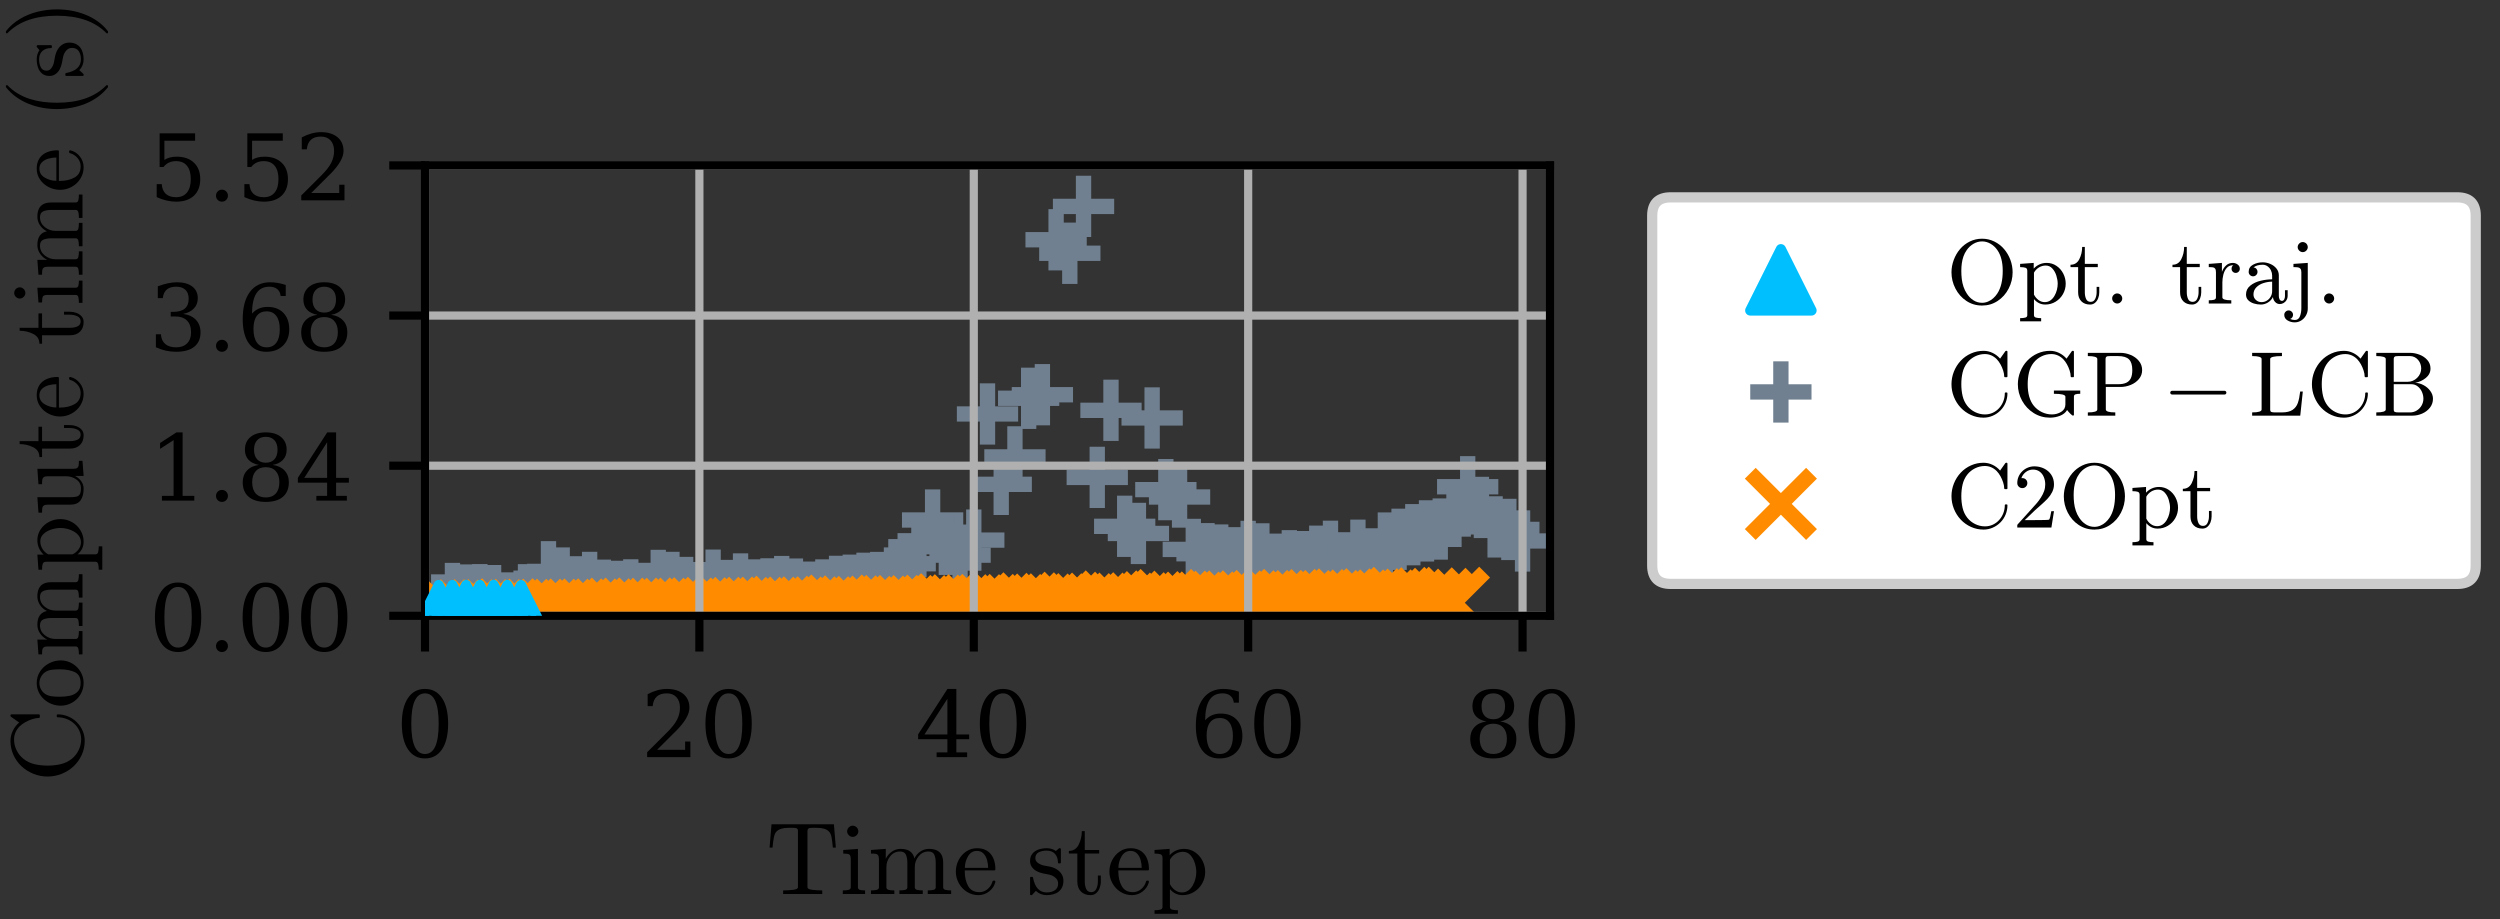 <?xml version="1.0" encoding="utf-8" standalone="no"?>
<!DOCTYPE svg PUBLIC "-//W3C//DTD SVG 1.1//EN"
  "http://www.w3.org/Graphics/SVG/1.1/DTD/svg11.dtd">
<!-- Created with matplotlib (https://matplotlib.org/) -->
<svg height="90pt" version="1.1" viewBox="0 0 244.8 90" width="244.8pt" xmlns="http://www.w3.org/2000/svg" xmlns:xlink="http://www.w3.org/1999/xlink">
 <rect x="0" y="0" width="244.8" height="90" fill="#333333" stroke="none"/>
 <defs>
  <style type="text/css">
*{stroke-linecap:butt;stroke-linejoin:round;}
  </style>
 </defs>
 <g id="figure_1">
  <g id="patch_1">
   <path d="M 0 90 
L 244.8 90 
L 244.8 0 
L 0 0 
z
" style="fill:none;"/>
  </g>
  <g id="axes_1">
   <g id="patch_2">
    <path d="M 41.616 60.3 
L 151.776 60.3 
L 151.776 16.2 
L 41.616 16.2 
z
" style="fill:none;"/>
   </g>
   <g id="PathCollection_1">
    <defs>
     <path d="M -3 0 
L 3 0 
M 0 3 
L 0 -3 
" id="m741001b885" style="stroke:#708090;stroke-width:1.5;"/>
    </defs>
    <g clip-path="url(#p66530d2752)">
     <use style="fill:#708090;stroke:#708090;stroke-width:1.5;" x="42.959" xlink:href="#m741001b885" y="59.24"/>
     <use style="fill:#708090;stroke:#708090;stroke-width:1.5;" x="44.303" xlink:href="#m741001b885" y="58.119"/>
     <use style="fill:#708090;stroke:#708090;stroke-width:1.5;" x="45.646" xlink:href="#m741001b885" y="58.267"/>
     <use style="fill:#708090;stroke:#708090;stroke-width:1.5;" x="46.99" xlink:href="#m741001b885" y="58.236"/>
     <use style="fill:#708090;stroke:#708090;stroke-width:1.5;" x="48.333" xlink:href="#m741001b885" y="58.322"/>
     <use style="fill:#708090;stroke:#708090;stroke-width:1.5;" x="49.676" xlink:href="#m741001b885" y="59.046"/>
     <use style="fill:#708090;stroke:#708090;stroke-width:1.5;" x="51.02" xlink:href="#m741001b885" y="58.868"/>
     <use style="fill:#708090;stroke:#708090;stroke-width:1.5;" x="52.363" xlink:href="#m741001b885" y="58.203"/>
     <use style="fill:#708090;stroke:#708090;stroke-width:1.5;" x="53.707" xlink:href="#m741001b885" y="55.987"/>
     <use style="fill:#708090;stroke:#708090;stroke-width:1.5;" x="55.05" xlink:href="#m741001b885" y="56.603"/>
     <use style="fill:#708090;stroke:#708090;stroke-width:1.5;" x="56.394" xlink:href="#m741001b885" y="57.464"/>
     <use style="fill:#708090;stroke:#708090;stroke-width:1.5;" x="57.737" xlink:href="#m741001b885" y="57.03"/>
     <use style="fill:#708090;stroke:#708090;stroke-width:1.5;" x="59.08" xlink:href="#m741001b885" y="57.794"/>
     <use style="fill:#708090;stroke:#708090;stroke-width:1.5;" x="60.424" xlink:href="#m741001b885" y="57.909"/>
     <use style="fill:#708090;stroke:#708090;stroke-width:1.5;" x="61.767" xlink:href="#m741001b885" y="57.764"/>
     <use style="fill:#708090;stroke:#708090;stroke-width:1.5;" x="63.111" xlink:href="#m741001b885" y="58.108"/>
     <use style="fill:#708090;stroke:#708090;stroke-width:1.5;" x="64.454" xlink:href="#m741001b885" y="56.837"/>
     <use style="fill:#708090;stroke:#708090;stroke-width:1.5;" x="65.797" xlink:href="#m741001b885" y="57.03"/>
     <use style="fill:#708090;stroke:#708090;stroke-width:1.5;" x="67.141" xlink:href="#m741001b885" y="57.529"/>
     <use style="fill:#708090;stroke:#708090;stroke-width:1.5;" x="68.484" xlink:href="#m741001b885" y="58.029"/>
     <use style="fill:#708090;stroke:#708090;stroke-width:1.5;" x="69.828" xlink:href="#m741001b885" y="56.81"/>
     <use style="fill:#708090;stroke:#708090;stroke-width:1.5;" x="71.171" xlink:href="#m741001b885" y="57.819"/>
     <use style="fill:#708090;stroke:#708090;stroke-width:1.5;" x="72.515" xlink:href="#m741001b885" y="57.183"/>
     <use style="fill:#708090;stroke:#708090;stroke-width:1.5;" x="73.858" xlink:href="#m741001b885" y="57.771"/>
     <use style="fill:#708090;stroke:#708090;stroke-width:1.5;" x="75.201" xlink:href="#m741001b885" y="57.664"/>
     <use style="fill:#708090;stroke:#708090;stroke-width:1.5;" x="76.545" xlink:href="#m741001b885" y="57.44"/>
     <use style="fill:#708090;stroke:#708090;stroke-width:1.5;" x="77.888" xlink:href="#m741001b885" y="57.683"/>
     <use style="fill:#708090;stroke:#708090;stroke-width:1.5;" x="79.232" xlink:href="#m741001b885" y="57.987"/>
     <use style="fill:#708090;stroke:#708090;stroke-width:1.5;" x="80.575" xlink:href="#m741001b885" y="57.773"/>
     <use style="fill:#708090;stroke:#708090;stroke-width:1.5;" x="81.918" xlink:href="#m741001b885" y="57.418"/>
     <use style="fill:#708090;stroke:#708090;stroke-width:1.5;" x="83.262" xlink:href="#m741001b885" y="57.305"/>
     <use style="fill:#708090;stroke:#708090;stroke-width:1.5;" x="84.605" xlink:href="#m741001b885" y="57.12"/>
     <use style="fill:#708090;stroke:#708090;stroke-width:1.5;" x="85.949" xlink:href="#m741001b885" y="57.042"/>
     <use style="fill:#708090;stroke:#708090;stroke-width:1.5;" x="87.292" xlink:href="#m741001b885" y="56.602"/>
     <use style="fill:#708090;stroke:#708090;stroke-width:1.5;" x="88.636" xlink:href="#m741001b885" y="55.202"/>
     <use style="fill:#708090;stroke:#708090;stroke-width:1.5;" x="89.979" xlink:href="#m741001b885" y="53.533"/>
     <use style="fill:#708090;stroke:#708090;stroke-width:1.5;" x="91.322" xlink:href="#m741001b885" y="50.92"/>
     <use style="fill:#708090;stroke:#708090;stroke-width:1.5;" x="92.666" xlink:href="#m741001b885" y="53.297"/>
     <use style="fill:#708090;stroke:#708090;stroke-width:1.5;" x="94.009" xlink:href="#m741001b885" y="54.359"/>
     <use style="fill:#708090;stroke:#708090;stroke-width:1.5;" x="95.353" xlink:href="#m741001b885" y="52.886"/>
     <use style="fill:#708090;stroke:#708090;stroke-width:1.5;" x="96.696" xlink:href="#m741001b885" y="40.536"/>
     <use style="fill:#708090;stroke:#708090;stroke-width:1.5;" x="98.039" xlink:href="#m741001b885" y="47.427"/>
     <use style="fill:#708090;stroke:#708090;stroke-width:1.5;" x="99.383" xlink:href="#m741001b885" y="44.743"/>
     <use style="fill:#708090;stroke:#708090;stroke-width:1.5;" x="100.726" xlink:href="#m741001b885" y="39"/>
     <use style="fill:#708090;stroke:#708090;stroke-width:1.5;" x="102.07" xlink:href="#m741001b885" y="38.651"/>
     <use style="fill:#708090;stroke:#708090;stroke-width:1.5;" x="103.413" xlink:href="#m741001b885" y="23.477"/>
     <use style="fill:#708090;stroke:#708090;stroke-width:1.5;" x="104.756" xlink:href="#m741001b885" y="24.8"/>
     <use style="fill:#708090;stroke:#708090;stroke-width:1.5;" x="106.1" xlink:href="#m741001b885" y="20.209"/>
     <use style="fill:#708090;stroke:#708090;stroke-width:1.5;" x="107.443" xlink:href="#m741001b885" y="46.745"/>
     <use style="fill:#708090;stroke:#708090;stroke-width:1.5;" x="108.787" xlink:href="#m741001b885" y="40.179"/>
     <use style="fill:#708090;stroke:#708090;stroke-width:1.5;" x="110.13" xlink:href="#m741001b885" y="51.536"/>
     <use style="fill:#708090;stroke:#708090;stroke-width:1.5;" x="111.474" xlink:href="#m741001b885" y="52.236"/>
     <use style="fill:#708090;stroke:#708090;stroke-width:1.5;" x="112.817" xlink:href="#m741001b885" y="40.927"/>
     <use style="fill:#708090;stroke:#708090;stroke-width:1.5;" x="114.16" xlink:href="#m741001b885" y="47.945"/>
     <use style="fill:#708090;stroke:#708090;stroke-width:1.5;" x="115.504" xlink:href="#m741001b885" y="48.667"/>
     <use style="fill:#708090;stroke:#708090;stroke-width:1.5;" x="116.847" xlink:href="#m741001b885" y="53.799"/>
     <use style="fill:#708090;stroke:#708090;stroke-width:1.5;" x="118.191" xlink:href="#m741001b885" y="54.221"/>
     <use style="fill:#708090;stroke:#708090;stroke-width:1.5;" x="119.534" xlink:href="#m741001b885" y="54.346"/>
     <use style="fill:#708090;stroke:#708090;stroke-width:1.5;" x="120.877" xlink:href="#m741001b885" y="54.619"/>
     <use style="fill:#708090;stroke:#708090;stroke-width:1.5;" x="122.221" xlink:href="#m741001b885" y="53.999"/>
     <use style="fill:#708090;stroke:#708090;stroke-width:1.5;" x="123.564" xlink:href="#m741001b885" y="54.24"/>
     <use style="fill:#708090;stroke:#708090;stroke-width:1.5;" x="124.908" xlink:href="#m741001b885" y="55.248"/>
     <use style="fill:#708090;stroke:#708090;stroke-width:1.5;" x="126.251" xlink:href="#m741001b885" y="54.913"/>
     <use style="fill:#708090;stroke:#708090;stroke-width:1.5;" x="127.595" xlink:href="#m741001b885" y="54.994"/>
     <use style="fill:#708090;stroke:#708090;stroke-width:1.5;" x="128.938" xlink:href="#m741001b885" y="54.468"/>
     <use style="fill:#708090;stroke:#708090;stroke-width:1.5;" x="130.281" xlink:href="#m741001b885" y="53.986"/>
     <use style="fill:#708090;stroke:#708090;stroke-width:1.5;" x="131.625" xlink:href="#m741001b885" y="55.115"/>
     <use style="fill:#708090;stroke:#708090;stroke-width:1.5;" x="132.968" xlink:href="#m741001b885" y="53.879"/>
     <use style="fill:#708090;stroke:#708090;stroke-width:1.5;" x="134.312" xlink:href="#m741001b885" y="54.728"/>
     <use style="fill:#708090;stroke:#708090;stroke-width:1.5;" x="135.655" xlink:href="#m741001b885" y="53.174"/>
     <use style="fill:#708090;stroke:#708090;stroke-width:1.5;" x="136.998" xlink:href="#m741001b885" y="52.81"/>
     <use style="fill:#708090;stroke:#708090;stroke-width:1.5;" x="138.342" xlink:href="#m741001b885" y="52.356"/>
     <use style="fill:#708090;stroke:#708090;stroke-width:1.5;" x="139.685" xlink:href="#m741001b885" y="51.987"/>
     <use style="fill:#708090;stroke:#708090;stroke-width:1.5;" x="141.029" xlink:href="#m741001b885" y="51.801"/>
     <use style="fill:#708090;stroke:#708090;stroke-width:1.5;" x="142.372" xlink:href="#m741001b885" y="50.565"/>
     <use style="fill:#708090;stroke:#708090;stroke-width:1.5;" x="143.716" xlink:href="#m741001b885" y="47.663"/>
     <use style="fill:#708090;stroke:#708090;stroke-width:1.5;" x="145.059" xlink:href="#m741001b885" y="49.686"/>
     <use style="fill:#708090;stroke:#708090;stroke-width:1.5;" x="146.402" xlink:href="#m741001b885" y="51.594"/>
     <use style="fill:#708090;stroke:#708090;stroke-width:1.5;" x="147.746" xlink:href="#m741001b885" y="51.841"/>
     <use style="fill:#708090;stroke:#708090;stroke-width:1.5;" x="149.089" xlink:href="#m741001b885" y="52.972"/>
    </g>
   </g>
   <g id="PathCollection_2">
    <defs>
     <path d="M -3 3 
L 3 -3 
M -3 -3 
L 3 3 
" id="m1beef07046" style="stroke:#ff8c00;stroke-width:1.5;"/>
    </defs>
    <g clip-path="url(#p66530d2752)">
     <use style="fill:#ff8c00;stroke:#ff8c00;stroke-width:1.5;" x="42.959" xlink:href="#m1beef07046" y="60.244"/>
     <use style="fill:#ff8c00;stroke:#ff8c00;stroke-width:1.5;" x="44.303" xlink:href="#m1beef07046" y="60.273"/>
     <use style="fill:#ff8c00;stroke:#ff8c00;stroke-width:1.5;" x="45.646" xlink:href="#m1beef07046" y="60.25"/>
     <use style="fill:#ff8c00;stroke:#ff8c00;stroke-width:1.5;" x="46.99" xlink:href="#m1beef07046" y="60.234"/>
     <use style="fill:#ff8c00;stroke:#ff8c00;stroke-width:1.5;" x="48.333" xlink:href="#m1beef07046" y="60.233"/>
     <use style="fill:#ff8c00;stroke:#ff8c00;stroke-width:1.5;" x="49.676" xlink:href="#m1beef07046" y="60.15"/>
     <use style="fill:#ff8c00;stroke:#ff8c00;stroke-width:1.5;" x="51.02" xlink:href="#m1beef07046" y="60.207"/>
     <use style="fill:#ff8c00;stroke:#ff8c00;stroke-width:1.5;" x="52.363" xlink:href="#m1beef07046" y="60.19"/>
     <use style="fill:#ff8c00;stroke:#ff8c00;stroke-width:1.5;" x="53.707" xlink:href="#m1beef07046" y="60.194"/>
     <use style="fill:#ff8c00;stroke:#ff8c00;stroke-width:1.5;" x="55.05" xlink:href="#m1beef07046" y="60.191"/>
     <use style="fill:#ff8c00;stroke:#ff8c00;stroke-width:1.5;" x="56.394" xlink:href="#m1beef07046" y="60.168"/>
     <use style="fill:#ff8c00;stroke:#ff8c00;stroke-width:1.5;" x="57.737" xlink:href="#m1beef07046" y="60.168"/>
     <use style="fill:#ff8c00;stroke:#ff8c00;stroke-width:1.5;" x="59.08" xlink:href="#m1beef07046" y="60.154"/>
     <use style="fill:#ff8c00;stroke:#ff8c00;stroke-width:1.5;" x="60.424" xlink:href="#m1beef07046" y="60.092"/>
     <use style="fill:#ff8c00;stroke:#ff8c00;stroke-width:1.5;" x="61.767" xlink:href="#m1beef07046" y="60.085"/>
     <use style="fill:#ff8c00;stroke:#ff8c00;stroke-width:1.5;" x="63.111" xlink:href="#m1beef07046" y="60.067"/>
     <use style="fill:#ff8c00;stroke:#ff8c00;stroke-width:1.5;" x="64.454" xlink:href="#m1beef07046" y="60.098"/>
     <use style="fill:#ff8c00;stroke:#ff8c00;stroke-width:1.5;" x="65.797" xlink:href="#m1beef07046" y="60.104"/>
     <use style="fill:#ff8c00;stroke:#ff8c00;stroke-width:1.5;" x="67.141" xlink:href="#m1beef07046" y="60.086"/>
     <use style="fill:#ff8c00;stroke:#ff8c00;stroke-width:1.5;" x="68.484" xlink:href="#m1beef07046" y="60.049"/>
     <use style="fill:#ff8c00;stroke:#ff8c00;stroke-width:1.5;" x="69.828" xlink:href="#m1beef07046" y="60.009"/>
     <use style="fill:#ff8c00;stroke:#ff8c00;stroke-width:1.5;" x="71.171" xlink:href="#m1beef07046" y="59.984"/>
     <use style="fill:#ff8c00;stroke:#ff8c00;stroke-width:1.5;" x="72.515" xlink:href="#m1beef07046" y="60.018"/>
     <use style="fill:#ff8c00;stroke:#ff8c00;stroke-width:1.5;" x="73.858" xlink:href="#m1beef07046" y="60.007"/>
     <use style="fill:#ff8c00;stroke:#ff8c00;stroke-width:1.5;" x="75.201" xlink:href="#m1beef07046" y="59.999"/>
     <use style="fill:#ff8c00;stroke:#ff8c00;stroke-width:1.5;" x="76.545" xlink:href="#m1beef07046" y="59.902"/>
     <use style="fill:#ff8c00;stroke:#ff8c00;stroke-width:1.5;" x="77.888" xlink:href="#m1beef07046" y="59.981"/>
     <use style="fill:#ff8c00;stroke:#ff8c00;stroke-width:1.5;" x="79.232" xlink:href="#m1beef07046" y="59.962"/>
     <use style="fill:#ff8c00;stroke:#ff8c00;stroke-width:1.5;" x="80.575" xlink:href="#m1beef07046" y="59.957"/>
     <use style="fill:#ff8c00;stroke:#ff8c00;stroke-width:1.5;" x="81.918" xlink:href="#m1beef07046" y="59.783"/>
     <use style="fill:#ff8c00;stroke:#ff8c00;stroke-width:1.5;" x="83.262" xlink:href="#m1beef07046" y="59.867"/>
     <use style="fill:#ff8c00;stroke:#ff8c00;stroke-width:1.5;" x="84.605" xlink:href="#m1beef07046" y="59.917"/>
     <use style="fill:#ff8c00;stroke:#ff8c00;stroke-width:1.5;" x="85.949" xlink:href="#m1beef07046" y="59.886"/>
     <use style="fill:#ff8c00;stroke:#ff8c00;stroke-width:1.5;" x="87.292" xlink:href="#m1beef07046" y="59.825"/>
     <use style="fill:#ff8c00;stroke:#ff8c00;stroke-width:1.5;" x="88.636" xlink:href="#m1beef07046" y="59.825"/>
     <use style="fill:#ff8c00;stroke:#ff8c00;stroke-width:1.5;" x="89.979" xlink:href="#m1beef07046" y="59.841"/>
     <use style="fill:#ff8c00;stroke:#ff8c00;stroke-width:1.5;" x="91.322" xlink:href="#m1beef07046" y="59.796"/>
     <use style="fill:#ff8c00;stroke:#ff8c00;stroke-width:1.5;" x="92.666" xlink:href="#m1beef07046" y="59.655"/>
     <use style="fill:#ff8c00;stroke:#ff8c00;stroke-width:1.5;" x="94.009" xlink:href="#m1beef07046" y="59.754"/>
     <use style="fill:#ff8c00;stroke:#ff8c00;stroke-width:1.5;" x="95.353" xlink:href="#m1beef07046" y="59.753"/>
     <use style="fill:#ff8c00;stroke:#ff8c00;stroke-width:1.5;" x="96.696" xlink:href="#m1beef07046" y="59.725"/>
     <use style="fill:#ff8c00;stroke:#ff8c00;stroke-width:1.5;" x="98.039" xlink:href="#m1beef07046" y="59.617"/>
     <use style="fill:#ff8c00;stroke:#ff8c00;stroke-width:1.5;" x="99.383" xlink:href="#m1beef07046" y="59.728"/>
     <use style="fill:#ff8c00;stroke:#ff8c00;stroke-width:1.5;" x="100.726" xlink:href="#m1beef07046" y="59.565"/>
     <use style="fill:#ff8c00;stroke:#ff8c00;stroke-width:1.5;" x="102.07" xlink:href="#m1beef07046" y="59.683"/>
     <use style="fill:#ff8c00;stroke:#ff8c00;stroke-width:1.5;" x="103.413" xlink:href="#m1beef07046" y="59.661"/>
     <use style="fill:#ff8c00;stroke:#ff8c00;stroke-width:1.5;" x="104.756" xlink:href="#m1beef07046" y="59.508"/>
     <use style="fill:#ff8c00;stroke:#ff8c00;stroke-width:1.5;" x="106.1" xlink:href="#m1beef07046" y="59.646"/>
     <use style="fill:#ff8c00;stroke:#ff8c00;stroke-width:1.5;" x="107.443" xlink:href="#m1beef07046" y="59.593"/>
     <use style="fill:#ff8c00;stroke:#ff8c00;stroke-width:1.5;" x="108.787" xlink:href="#m1beef07046" y="59.376"/>
     <use style="fill:#ff8c00;stroke:#ff8c00;stroke-width:1.5;" x="110.13" xlink:href="#m1beef07046" y="59.594"/>
     <use style="fill:#ff8c00;stroke:#ff8c00;stroke-width:1.5;" x="111.474" xlink:href="#m1beef07046" y="59.558"/>
     <use style="fill:#ff8c00;stroke:#ff8c00;stroke-width:1.5;" x="112.817" xlink:href="#m1beef07046" y="59.448"/>
     <use style="fill:#ff8c00;stroke:#ff8c00;stroke-width:1.5;" x="114.16" xlink:href="#m1beef07046" y="59.242"/>
     <use style="fill:#ff8c00;stroke:#ff8c00;stroke-width:1.5;" x="115.504" xlink:href="#m1beef07046" y="59.403"/>
     <use style="fill:#ff8c00;stroke:#ff8c00;stroke-width:1.5;" x="116.847" xlink:href="#m1beef07046" y="59.498"/>
     <use style="fill:#ff8c00;stroke:#ff8c00;stroke-width:1.5;" x="118.191" xlink:href="#m1beef07046" y="59.479"/>
     <use style="fill:#ff8c00;stroke:#ff8c00;stroke-width:1.5;" x="119.534" xlink:href="#m1beef07046" y="59.409"/>
     <use style="fill:#ff8c00;stroke:#ff8c00;stroke-width:1.5;" x="120.877" xlink:href="#m1beef07046" y="59.382"/>
     <use style="fill:#ff8c00;stroke:#ff8c00;stroke-width:1.5;" x="122.221" xlink:href="#m1beef07046" y="59.369"/>
     <use style="fill:#ff8c00;stroke:#ff8c00;stroke-width:1.5;" x="123.564" xlink:href="#m1beef07046" y="59.338"/>
     <use style="fill:#ff8c00;stroke:#ff8c00;stroke-width:1.5;" x="124.908" xlink:href="#m1beef07046" y="59.332"/>
     <use style="fill:#ff8c00;stroke:#ff8c00;stroke-width:1.5;" x="126.251" xlink:href="#m1beef07046" y="59.233"/>
     <use style="fill:#ff8c00;stroke:#ff8c00;stroke-width:1.5;" x="127.595" xlink:href="#m1beef07046" y="59.349"/>
     <use style="fill:#ff8c00;stroke:#ff8c00;stroke-width:1.5;" x="128.938" xlink:href="#m1beef07046" y="59.249"/>
     <use style="fill:#ff8c00;stroke:#ff8c00;stroke-width:1.5;" x="130.281" xlink:href="#m1beef07046" y="59.34"/>
     <use style="fill:#ff8c00;stroke:#ff8c00;stroke-width:1.5;" x="131.625" xlink:href="#m1beef07046" y="59.183"/>
     <use style="fill:#ff8c00;stroke:#ff8c00;stroke-width:1.5;" x="132.968" xlink:href="#m1beef07046" y="59.289"/>
     <use style="fill:#ff8c00;stroke:#ff8c00;stroke-width:1.5;" x="134.312" xlink:href="#m1beef07046" y="59.165"/>
     <use style="fill:#ff8c00;stroke:#ff8c00;stroke-width:1.5;" x="135.655" xlink:href="#m1beef07046" y="59.28"/>
     <use style="fill:#ff8c00;stroke:#ff8c00;stroke-width:1.5;" x="136.998" xlink:href="#m1beef07046" y="59.032"/>
     <use style="fill:#ff8c00;stroke:#ff8c00;stroke-width:1.5;" x="138.342" xlink:href="#m1beef07046" y="59.202"/>
     <use style="fill:#ff8c00;stroke:#ff8c00;stroke-width:1.5;" x="139.685" xlink:href="#m1beef07046" y="59.077"/>
     <use style="fill:#ff8c00;stroke:#ff8c00;stroke-width:1.5;" x="141.029" xlink:href="#m1beef07046" y="59.125"/>
     <use style="fill:#ff8c00;stroke:#ff8c00;stroke-width:1.5;" x="142.372" xlink:href="#m1beef07046" y="59.023"/>
    </g>
   </g>
   <g id="matplotlib.axis_1">
    <g id="xtick_1">
     <g id="line2d_1">
      <path clip-path="url(#p66530d2752)" d="M 41.616 60.3 
L 41.616 16.2 
" style="fill:none;stroke:#b0b0b0;stroke-linecap:square;stroke-width:0.8;"/>
     </g>
     <g id="line2d_2">
      <defs>
       <path d="M 0 0 
L 0 3.5 
" id="me272030e4b" style="stroke:#000000;stroke-width:0.8;"/>
      </defs>
      <g>
       <use style="stroke:#000000;stroke-width:0.8;" x="41.616" xlink:href="#me272030e4b" y="60.3"/>
      </g>
     </g>
     <g id="text_1">
      <!-- 0 -->
      <defs>
       <path d="M 31.781 3.422 
Q 39.266 3.422 42.969 11.625 
Q 46.688 19.828 46.688 36.375 
Q 46.688 52.984 42.969 61.188 
Q 39.266 69.391 31.781 69.391 
Q 24.312 69.391 20.594 61.188 
Q 16.891 52.984 16.891 36.375 
Q 16.891 19.828 20.594 11.625 
Q 24.312 3.422 31.781 3.422 
z
M 31.781 -1.422 
Q 19.922 -1.422 13.25 8.531 
Q 6.594 18.5 6.594 36.375 
Q 6.594 54.297 13.25 64.25 
Q 19.922 74.219 31.781 74.219 
Q 43.703 74.219 50.344 64.25 
Q 56.984 54.297 56.984 36.375 
Q 56.984 18.5 50.344 8.531 
Q 43.703 -1.422 31.781 -1.422 
z
" id="DejaVuSerif-48"/>
      </defs>
      <g transform="translate(38.753 74.139)scale(0.09 -0.09)">
       <use xlink:href="#DejaVuSerif-48"/>
      </g>
     </g>
    </g>
    <g id="xtick_2">
     <g id="line2d_3">
      <path clip-path="url(#p66530d2752)" d="M 68.484 60.3 
L 68.484 16.2 
" style="fill:none;stroke:#b0b0b0;stroke-linecap:square;stroke-width:0.8;"/>
     </g>
     <g id="line2d_4">
      <g>
       <use style="stroke:#000000;stroke-width:0.8;" x="68.484" xlink:href="#me272030e4b" y="60.3"/>
      </g>
     </g>
     <g id="text_2">
      <!-- 20 -->
      <defs>
       <path d="M 12.797 55.516 
L 7.328 55.516 
L 7.328 68.5 
Q 12.547 71.297 17.844 72.75 
Q 23.141 74.219 28.219 74.219 
Q 39.594 74.219 46.188 68.703 
Q 52.781 63.188 52.781 53.719 
Q 52.781 43.016 37.844 28.125 
Q 36.672 27 36.078 26.422 
L 17.672 8.016 
L 48.094 8.016 
L 48.094 17 
L 53.812 17 
L 53.812 0 
L 6.781 0 
L 6.781 5.328 
L 28.906 27.391 
Q 36.234 34.719 39.359 40.844 
Q 42.484 46.969 42.484 53.719 
Q 42.484 61.078 38.641 65.234 
Q 34.812 69.391 28.078 69.391 
Q 21.094 69.391 17.281 65.922 
Q 13.484 62.453 12.797 55.516 
z
" id="DejaVuSerif-50"/>
      </defs>
      <g transform="translate(62.758 74.139)scale(0.09 -0.09)">
       <use xlink:href="#DejaVuSerif-50"/>
       <use x="63.623" xlink:href="#DejaVuSerif-48"/>
      </g>
     </g>
    </g>
    <g id="xtick_3">
     <g id="line2d_5">
      <path clip-path="url(#p66530d2752)" d="M 95.353 60.3 
L 95.353 16.2 
" style="fill:none;stroke:#b0b0b0;stroke-linecap:square;stroke-width:0.8;"/>
     </g>
     <g id="line2d_6">
      <g>
       <use style="stroke:#000000;stroke-width:0.8;" x="95.353" xlink:href="#me272030e4b" y="60.3"/>
      </g>
     </g>
     <g id="text_3">
      <!-- 40 -->
      <defs>
       <path d="M 34.906 24.703 
L 34.906 63.484 
L 10.016 24.703 
z
M 56.391 0 
L 23.188 0 
L 23.188 5.172 
L 34.906 5.172 
L 34.906 19.484 
L 3.078 19.484 
L 3.078 24.812 
L 35.016 74.219 
L 44.672 74.219 
L 44.672 24.703 
L 58.594 24.703 
L 58.594 19.484 
L 44.672 19.484 
L 44.672 5.172 
L 56.391 5.172 
z
" id="DejaVuSerif-52"/>
      </defs>
      <g transform="translate(89.626 74.139)scale(0.09 -0.09)">
       <use xlink:href="#DejaVuSerif-52"/>
       <use x="63.623" xlink:href="#DejaVuSerif-48"/>
      </g>
     </g>
    </g>
    <g id="xtick_4">
     <g id="line2d_7">
      <path clip-path="url(#p66530d2752)" d="M 122.221 60.3 
L 122.221 16.2 
" style="fill:none;stroke:#b0b0b0;stroke-linecap:square;stroke-width:0.8;"/>
     </g>
     <g id="line2d_8">
      <g>
       <use style="stroke:#000000;stroke-width:0.8;" x="122.221" xlink:href="#me272030e4b" y="60.3"/>
      </g>
     </g>
     <g id="text_4">
      <!-- 60 -->
      <defs>
       <path d="M 32.719 3.422 
Q 39.594 3.422 43.297 8.469 
Q 47.016 13.531 47.016 23 
Q 47.016 32.469 43.297 37.516 
Q 39.594 42.578 32.719 42.578 
Q 25.734 42.578 22.062 37.688 
Q 18.406 32.812 18.406 23.578 
Q 18.406 13.875 22.109 8.641 
Q 25.828 3.422 32.719 3.422 
z
M 16.797 40.141 
Q 20.125 43.797 24.312 45.594 
Q 28.516 47.406 33.797 47.406 
Q 44.672 47.406 51 40.859 
Q 57.328 34.328 57.328 23 
Q 57.328 11.922 50.516 5.25 
Q 43.703 -1.422 32.328 -1.422 
Q 19.969 -1.422 13.328 7.781 
Q 6.688 17 6.688 34.078 
Q 6.688 53.219 14.547 63.719 
Q 22.406 74.219 36.719 74.219 
Q 40.578 74.219 44.828 73.484 
Q 49.078 72.75 53.516 71.297 
L 53.516 59.281 
L 48 59.281 
Q 47.406 64.203 44.234 66.797 
Q 41.062 69.391 35.688 69.391 
Q 26.219 69.391 21.578 62.203 
Q 16.938 55.031 16.797 40.141 
z
" id="DejaVuSerif-54"/>
      </defs>
      <g transform="translate(116.495 74.139)scale(0.09 -0.09)">
       <use xlink:href="#DejaVuSerif-54"/>
       <use x="63.623" xlink:href="#DejaVuSerif-48"/>
      </g>
     </g>
    </g>
    <g id="xtick_5">
     <g id="line2d_9">
      <path clip-path="url(#p66530d2752)" d="M 149.089 60.3 
L 149.089 16.2 
" style="fill:none;stroke:#b0b0b0;stroke-linecap:square;stroke-width:0.8;"/>
     </g>
     <g id="line2d_10">
      <g>
       <use style="stroke:#000000;stroke-width:0.8;" x="149.089" xlink:href="#me272030e4b" y="60.3"/>
      </g>
     </g>
     <g id="text_5">
      <!-- 80 -->
      <defs>
       <path d="M 46.578 19.922 
Q 46.578 27.734 42.688 32.047 
Q 38.812 36.375 31.781 36.375 
Q 24.75 36.375 20.875 32.047 
Q 17 27.734 17 19.922 
Q 17 12.062 20.875 7.734 
Q 24.75 3.422 31.781 3.422 
Q 38.812 3.422 42.688 7.734 
Q 46.578 12.062 46.578 19.922 
z
M 44.578 55.328 
Q 44.578 61.969 41.203 65.672 
Q 37.844 69.391 31.781 69.391 
Q 25.781 69.391 22.391 65.672 
Q 19 61.969 19 55.328 
Q 19 48.641 22.391 44.922 
Q 25.781 41.219 31.781 41.219 
Q 37.844 41.219 41.203 44.922 
Q 44.578 48.641 44.578 55.328 
z
M 39.312 38.812 
Q 47.609 37.703 52.25 32.688 
Q 56.891 27.688 56.891 19.922 
Q 56.891 9.672 50.391 4.125 
Q 43.891 -1.422 31.781 -1.422 
Q 19.734 -1.422 13.203 4.125 
Q 6.688 9.672 6.688 19.922 
Q 6.688 27.688 11.328 32.688 
Q 15.969 37.703 24.312 38.812 
Q 16.938 40.141 13 44.406 
Q 9.078 48.688 9.078 55.328 
Q 9.078 64.109 15.125 69.156 
Q 21.188 74.219 31.781 74.219 
Q 42.391 74.219 48.438 69.156 
Q 54.5 64.109 54.5 55.328 
Q 54.5 48.688 50.562 44.406 
Q 46.625 40.141 39.312 38.812 
z
" id="DejaVuSerif-56"/>
      </defs>
      <g transform="translate(143.363 74.139)scale(0.09 -0.09)">
       <use xlink:href="#DejaVuSerif-56"/>
       <use x="63.623" xlink:href="#DejaVuSerif-48"/>
      </g>
     </g>
    </g>
    <g id="text_6">
     <!-- $\mathrm{Time\ step} $ -->
     <defs>
      <path d="M 16.891 0 
L 16.891 3.516 
Q 21.922 3.516 26.656 4.078 
Q 31.391 4.641 31.391 6.688 
L 31.391 61.625 
Q 31.391 63.766 30.188 64.281 
Q 29 64.797 26.312 64.797 
L 22.125 64.797 
Q 13.875 64.797 10.406 61.188 
Q 8.594 59.375 7.812 55.391 
Q 7.031 51.422 6.5 45.406 
L 3.609 45.406 
L 5.516 68.312 
L 66.609 68.312 
L 68.5 45.406 
L 65.578 45.406 
Q 64.984 51.859 64.281 55.641 
Q 63.578 59.422 61.719 61.188 
Q 58.203 64.797 50 64.797 
L 45.797 64.797 
Q 44 64.797 43 64.641 
Q 42 64.5 41.359 63.797 
Q 40.719 63.094 40.719 61.625 
L 40.719 6.688 
Q 40.719 4.641 45.453 4.078 
Q 50.203 3.516 55.172 3.516 
L 55.172 0 
z
" id="Cmr10-84"/>
      <path d="M 3.078 0 
L 3.078 3.516 
Q 6.5 3.516 8.688 4.047 
Q 10.891 4.594 10.891 6.688 
L 10.891 33.984 
Q 10.891 37.844 9.391 38.719 
Q 7.906 39.594 3.516 39.594 
L 3.516 43.109 
L 17.922 44.188 
L 17.922 6.688 
Q 17.922 4.594 19.828 4.047 
Q 21.734 3.516 24.906 3.516 
L 24.906 0 
z
M 7.328 61.375 
Q 7.328 63.578 8.984 65.234 
Q 10.641 66.891 12.797 66.891 
Q 14.203 66.891 15.516 66.156 
Q 16.844 65.438 17.578 64.109 
Q 18.312 62.797 18.312 61.375 
Q 18.312 59.234 16.641 57.562 
Q 14.984 55.906 12.797 55.906 
Q 10.641 55.906 8.984 57.562 
Q 7.328 59.234 7.328 61.375 
z
" id="Cmr10-105"/>
      <path d="M 2.984 0 
L 2.984 3.516 
Q 6.391 3.516 8.594 4.047 
Q 10.797 4.594 10.797 6.688 
L 10.797 33.984 
Q 10.797 36.672 9.984 37.859 
Q 9.188 39.062 7.672 39.328 
Q 6.156 39.594 2.984 39.594 
L 2.984 43.109 
L 17.484 44.188 
L 17.484 34.422 
Q 19.484 38.719 23.406 41.453 
Q 27.344 44.188 31.984 44.188 
Q 43.5 44.188 45.516 34.812 
Q 47.516 39.016 51.359 41.594 
Q 55.219 44.188 59.812 44.188 
Q 64.359 44.188 67.453 42.719 
Q 70.562 41.266 72.125 38.25 
Q 73.688 35.25 73.688 30.719 
L 73.688 6.688 
Q 73.688 4.594 75.906 4.047 
Q 78.125 3.516 81.5 3.516 
L 81.5 0 
L 58.594 0 
L 58.594 3.516 
Q 62.016 3.516 64.203 4.047 
Q 66.406 4.594 66.406 6.688 
L 66.406 30.422 
Q 66.406 35.453 64.984 38.531 
Q 63.578 41.609 59.188 41.609 
Q 53.422 41.609 49.656 36.969 
Q 45.906 32.328 45.906 26.422 
L 45.906 6.688 
Q 45.906 4.594 48.094 4.047 
Q 50.297 3.516 53.719 3.516 
L 53.719 0 
L 30.812 0 
L 30.812 3.516 
Q 34.234 3.516 36.422 4.047 
Q 38.625 4.594 38.625 6.688 
L 38.625 30.422 
Q 38.625 35.297 37.203 38.453 
Q 35.797 41.609 31.391 41.609 
Q 25.594 41.609 21.844 36.969 
Q 18.109 32.328 18.109 26.422 
L 18.109 6.688 
Q 18.109 4.594 20.312 4.047 
Q 22.516 3.516 25.875 3.516 
L 25.875 0 
z
" id="Cmr10-109"/>
      <path d="M 24.906 -1.125 
Q 18.797 -1.125 13.688 2.078 
Q 8.594 5.281 5.688 10.625 
Q 2.781 15.969 2.781 21.922 
Q 2.781 27.781 5.438 33.047 
Q 8.109 38.328 12.859 41.578 
Q 17.625 44.828 23.484 44.828 
Q 28.078 44.828 31.469 43.281 
Q 34.859 41.75 37.062 39.016 
Q 39.266 36.281 40.375 32.562 
Q 41.5 28.859 41.5 24.422 
Q 41.5 23.094 40.484 23.094 
L 11.531 23.094 
L 11.531 22.016 
Q 11.531 13.719 14.875 7.766 
Q 18.219 1.812 25.781 1.812 
Q 28.859 1.812 31.469 3.172 
Q 34.078 4.547 36 6.984 
Q 37.938 9.422 38.625 12.203 
Q 38.719 12.547 38.984 12.812 
Q 39.266 13.094 39.594 13.094 
L 40.484 13.094 
Q 41.5 13.094 41.5 11.812 
Q 40.094 6.156 35.406 2.516 
Q 30.719 -1.125 24.906 -1.125 
z
M 11.625 25.594 
L 34.422 25.594 
Q 34.422 29.344 33.375 33.203 
Q 32.328 37.062 29.875 39.625 
Q 27.438 42.188 23.484 42.188 
Q 17.828 42.188 14.719 36.891 
Q 11.625 31.594 11.625 25.594 
z
" id="Cmr10-101"/>
      <path d="M 3.328 -0.297 
L 3.328 16.016 
Q 3.328 16.797 4.203 16.797 
L 5.422 16.797 
Q 6 16.797 6.203 16.016 
Q 8.984 1.516 19.672 1.516 
Q 24.422 1.516 27.609 3.656 
Q 30.812 5.812 30.812 10.297 
Q 30.812 13.531 28.312 15.797 
Q 25.828 18.062 22.406 18.891 
L 15.719 20.219 
Q 12.359 20.953 9.594 22.453 
Q 6.844 23.969 5.078 26.484 
Q 3.328 29 3.328 32.328 
Q 3.328 36.719 5.641 39.516 
Q 7.953 42.328 11.656 43.578 
Q 15.375 44.828 19.672 44.828 
Q 24.812 44.828 28.609 42.094 
L 31.5 44.578 
Q 31.5 44.828 31.984 44.828 
L 32.719 44.828 
Q 33.016 44.828 33.25 44.547 
Q 33.5 44.281 33.5 44 
L 33.5 30.906 
Q 33.5 29.984 32.719 29.984 
L 31.5 29.984 
Q 30.609 29.984 30.609 30.906 
Q 30.609 36.141 27.703 39.312 
Q 24.812 42.484 19.578 42.484 
Q 15.094 42.484 11.797 40.812 
Q 8.5 39.156 8.5 35.109 
Q 8.5 32.328 10.859 30.547 
Q 13.234 28.766 16.406 27.984 
L 23.188 26.703 
Q 26.609 25.922 29.562 24.062 
Q 32.516 22.219 34.25 19.375 
Q 35.984 16.547 35.984 12.984 
Q 35.984 9.375 34.734 6.703 
Q 33.5 4.047 31.266 2.281 
Q 29.047 0.531 26.016 -0.297 
Q 23 -1.125 19.672 -1.125 
Q 13.422 -1.125 8.984 3.078 
L 5.328 -0.875 
Q 5.328 -1.125 4.781 -1.125 
L 4.203 -1.125 
Q 3.328 -1.125 3.328 -0.297 
z
" id="Cmr10-115"/>
      <path d="M 10.203 12.016 
L 10.203 39.594 
L 1.906 39.594 
L 1.906 42.188 
Q 8.453 42.188 11.516 48.281 
Q 14.594 54.391 14.594 61.531 
L 17.484 61.531 
L 17.484 43.109 
L 31.594 43.109 
L 31.594 39.594 
L 17.484 39.594 
L 17.484 12.203 
Q 17.484 8.062 18.875 4.938 
Q 20.266 1.812 23.875 1.812 
Q 27.297 1.812 28.812 5.109 
Q 30.328 8.406 30.328 12.203 
L 30.328 18.109 
L 33.203 18.109 
L 33.203 12.016 
Q 33.203 8.891 32.047 5.828 
Q 30.906 2.781 28.656 0.828 
Q 26.422 -1.125 23.188 -1.125 
Q 17.188 -1.125 13.688 2.469 
Q 10.203 6.062 10.203 12.016 
z
" id="Cmr10-116"/>
      <path d="M 2.594 -19.391 
L 2.594 -15.922 
Q 6 -15.922 8.203 -15.328 
Q 10.406 -14.75 10.406 -12.703 
L 10.406 35.5 
Q 10.406 38.234 8.453 38.906 
Q 6.5 39.594 2.594 39.594 
L 2.594 43.109 
L 17.391 44.188 
L 17.391 37.984 
Q 20.125 41.016 23.75 42.594 
Q 27.391 44.188 31.5 44.188 
Q 37.406 44.188 42.141 40.984 
Q 46.875 37.797 49.531 32.594 
Q 52.203 27.391 52.203 21.578 
Q 52.203 15.531 49.25 10.297 
Q 46.297 5.078 41.188 1.969 
Q 36.078 -1.125 29.984 -1.125 
Q 22.703 -1.125 17.672 4.781 
L 17.672 -12.703 
Q 17.672 -14.75 19.891 -15.328 
Q 22.125 -15.922 25.484 -15.922 
L 25.484 -19.391 
z
M 17.672 9.719 
Q 19.438 6.156 22.562 3.828 
Q 25.688 1.516 29.391 1.516 
Q 32.859 1.516 35.516 3.359 
Q 38.188 5.219 39.984 8.344 
Q 41.797 11.469 42.641 14.906 
Q 43.5 18.359 43.5 21.578 
Q 43.5 25.594 42.062 30.25 
Q 40.625 34.906 37.672 38.109 
Q 34.719 41.312 30.516 41.312 
Q 26.469 41.312 23.062 39.234 
Q 19.672 37.156 17.672 33.594 
z
" id="Cmr10-112"/>
     </defs>
     <g transform="translate(74.996 87.609)scale(0.1 -0.1)">
      <use transform="translate(0 0.688)" xlink:href="#Cmr10-84"/>
      <use transform="translate(72.217 0.688)" xlink:href="#Cmr10-105"/>
      <use transform="translate(99.902 0.688)" xlink:href="#Cmr10-109"/>
      <use transform="translate(183.203 0.688)" xlink:href="#Cmr10-101"/>
      <use transform="translate(255.355 0.688)" xlink:href="#Cmr10-115"/>
      <use transform="translate(294.759 0.688)" xlink:href="#Cmr10-116"/>
      <use transform="translate(333.577 0.688)" xlink:href="#Cmr10-101"/>
      <use transform="translate(377.962 0.688)" xlink:href="#Cmr10-112"/>
     </g>
    </g>
   </g>
   <g id="matplotlib.axis_2">
    <g id="ytick_1">
     <g id="line2d_11">
      <path clip-path="url(#p66530d2752)" d="M 41.616 60.3 
L 151.776 60.3 
" style="fill:none;stroke:#b0b0b0;stroke-linecap:square;stroke-width:0.8;"/>
     </g>
     <g id="line2d_12">
      <defs>
       <path d="M 0 0 
L -3.5 0 
" id="m39baebf3af" style="stroke:#000000;stroke-width:0.8;"/>
      </defs>
      <g>
       <use style="stroke:#000000;stroke-width:0.8;" x="41.616" xlink:href="#m39baebf3af" y="60.3"/>
      </g>
     </g>
     <g id="text_7">
      <!-- 0.00 -->
      <defs>
       <path d="M 9.422 5.078 
Q 9.422 7.812 11.281 9.719 
Q 13.141 11.625 15.922 11.625 
Q 18.609 11.625 20.5 9.719 
Q 22.406 7.812 22.406 5.078 
Q 22.406 2.391 20.5 0.484 
Q 18.609 -1.422 15.922 -1.422 
Q 13.141 -1.422 11.281 0.453 
Q 9.422 2.344 9.422 5.078 
z
" id="DejaVuSerif-46"/>
      </defs>
      <g transform="translate(14.577 63.719)scale(0.09 -0.09)">
       <use xlink:href="#DejaVuSerif-48"/>
       <use x="63.623" xlink:href="#DejaVuSerif-46"/>
       <use x="95.41" xlink:href="#DejaVuSerif-48"/>
       <use x="159.033" xlink:href="#DejaVuSerif-48"/>
      </g>
     </g>
    </g>
    <g id="ytick_2">
     <g id="line2d_13">
      <path clip-path="url(#p66530d2752)" d="M 41.616 45.6 
L 151.776 45.6 
" style="fill:none;stroke:#b0b0b0;stroke-linecap:square;stroke-width:0.8;"/>
     </g>
     <g id="line2d_14">
      <g>
       <use style="stroke:#000000;stroke-width:0.8;" x="41.616" xlink:href="#m39baebf3af" y="45.6"/>
      </g>
     </g>
     <g id="text_8">
      <!-- 1.84 -->
      <defs>
       <path d="M 14.203 0 
L 14.203 5.172 
L 26.906 5.172 
L 26.906 65.828 
L 12.203 56.297 
L 12.203 62.703 
L 29.984 74.219 
L 36.719 74.219 
L 36.719 5.172 
L 49.422 5.172 
L 49.422 0 
z
" id="DejaVuSerif-49"/>
      </defs>
      <g transform="translate(14.577 49.019)scale(0.09 -0.09)">
       <use xlink:href="#DejaVuSerif-49"/>
       <use x="63.623" xlink:href="#DejaVuSerif-46"/>
       <use x="95.41" xlink:href="#DejaVuSerif-56"/>
       <use x="159.033" xlink:href="#DejaVuSerif-52"/>
      </g>
     </g>
    </g>
    <g id="ytick_3">
     <g id="line2d_15">
      <path clip-path="url(#p66530d2752)" d="M 41.616 30.9 
L 151.776 30.9 
" style="fill:none;stroke:#b0b0b0;stroke-linecap:square;stroke-width:0.8;"/>
     </g>
     <g id="line2d_16">
      <g>
       <use style="stroke:#000000;stroke-width:0.8;" x="41.616" xlink:href="#m39baebf3af" y="30.9"/>
      </g>
     </g>
     <g id="text_9">
      <!-- 3.68 -->
      <defs>
       <path d="M 9.719 69.828 
Q 15.438 71.969 20.672 73.094 
Q 25.922 74.219 30.516 74.219 
Q 41.219 74.219 47.219 69.594 
Q 53.219 64.984 53.219 56.781 
Q 53.219 50.203 49.062 45.781 
Q 44.922 41.359 37.312 39.797 
Q 46.297 38.531 51.25 33.281 
Q 56.203 28.031 56.203 19.672 
Q 56.203 9.469 49.344 4.016 
Q 42.484 -1.422 29.594 -1.422 
Q 23.875 -1.422 18.422 -0.188 
Q 12.984 1.031 7.625 3.516 
L 7.625 17.672 
L 13.094 17.672 
Q 13.578 10.641 17.828 7.031 
Q 22.078 3.422 29.781 3.422 
Q 37.25 3.422 41.578 7.734 
Q 45.906 12.062 45.906 19.578 
Q 45.906 28.172 41.453 32.594 
Q 37.016 37.016 28.422 37.016 
L 23.781 37.016 
L 23.781 42 
L 26.219 42 
Q 34.766 42 39.031 45.531 
Q 43.312 49.078 43.312 56.203 
Q 43.312 62.594 39.797 65.984 
Q 36.281 69.391 29.688 69.391 
Q 23.094 69.391 19.453 66.266 
Q 15.828 63.141 15.188 56.984 
L 9.719 56.984 
z
" id="DejaVuSerif-51"/>
      </defs>
      <g transform="translate(14.577 34.319)scale(0.09 -0.09)">
       <use xlink:href="#DejaVuSerif-51"/>
       <use x="63.623" xlink:href="#DejaVuSerif-46"/>
       <use x="95.41" xlink:href="#DejaVuSerif-54"/>
       <use x="159.033" xlink:href="#DejaVuSerif-56"/>
      </g>
     </g>
    </g>
    <g id="ytick_4">
     <g id="line2d_17">
      <path clip-path="url(#p66530d2752)" d="M 41.616 16.2 
L 151.776 16.2 
" style="fill:none;stroke:#b0b0b0;stroke-linecap:square;stroke-width:0.8;"/>
     </g>
     <g id="line2d_18">
      <g>
       <use style="stroke:#000000;stroke-width:0.8;" x="41.616" xlink:href="#m39baebf3af" y="16.2"/>
      </g>
     </g>
     <g id="text_10">
      <!-- 5.52 -->
      <defs>
       <path d="M 50.297 72.906 
L 50.297 64.891 
L 16.891 64.891 
L 16.891 44 
Q 19.438 45.75 22.828 46.625 
Q 26.219 47.516 30.422 47.516 
Q 42.234 47.516 49.062 40.969 
Q 55.906 34.422 55.906 23.094 
Q 55.906 11.531 49 5.047 
Q 42.094 -1.422 29.594 -1.422 
Q 24.562 -1.422 19.281 -0.188 
Q 14.016 1.031 8.5 3.516 
L 8.5 17.672 
L 14.016 17.672 
Q 14.453 10.75 18.422 7.078 
Q 22.406 3.422 29.594 3.422 
Q 37.312 3.422 41.453 8.5 
Q 45.609 13.578 45.609 23.094 
Q 45.609 32.562 41.484 37.609 
Q 37.359 42.672 29.594 42.672 
Q 25.203 42.672 21.844 41.109 
Q 18.5 39.547 15.922 36.281 
L 11.719 36.281 
L 11.719 72.906 
z
" id="DejaVuSerif-53"/>
      </defs>
      <g transform="translate(14.577 19.619)scale(0.09 -0.09)">
       <use xlink:href="#DejaVuSerif-53"/>
       <use x="63.623" xlink:href="#DejaVuSerif-46"/>
       <use x="95.41" xlink:href="#DejaVuSerif-53"/>
       <use x="159.033" xlink:href="#DejaVuSerif-50"/>
      </g>
     </g>
    </g>
    <g id="text_11">
     <!-- $\mathrm{Compute\ time\ (s)}$ -->
     <defs>
      <path d="M 22.797 10.688 
Q 26.219 6.344 31.344 3.828 
Q 36.469 1.312 42 1.312 
Q 46.625 1.312 50.578 3.141 
Q 54.547 4.984 57.5 8.25 
Q 60.453 11.531 62.031 15.672 
Q 63.625 19.828 63.625 24.422 
Q 63.625 25.203 64.5 25.203 
L 65.719 25.203 
Q 66.5 25.203 66.5 24.219 
Q 66.5 19 64.5 14.141 
Q 62.5 9.281 58.828 5.594 
Q 55.172 1.906 50.406 -0.141 
Q 45.656 -2.203 40.484 -2.203 
Q 33.297 -2.203 26.875 0.703 
Q 20.453 3.609 15.688 8.656 
Q 10.938 13.719 8.266 20.359 
Q 5.609 27 5.609 34.188 
Q 5.609 41.359 8.266 48 
Q 10.938 54.641 15.688 59.719 
Q 20.453 64.797 26.875 67.656 
Q 33.297 70.516 40.484 70.516 
Q 45.609 70.516 50.297 68.281 
Q 54.984 66.062 58.5 62.016 
L 64.312 70.219 
Q 64.891 70.516 64.984 70.516 
L 65.719 70.516 
Q 66.016 70.516 66.25 70.266 
Q 66.5 70.016 66.5 69.672 
L 66.5 42.672 
Q 66.5 41.797 65.719 41.797 
L 63.922 41.797 
Q 62.984 41.797 62.984 42.672 
Q 62.984 45.562 61.828 49.125 
Q 60.688 52.688 58.906 55.875 
Q 57.125 59.078 54.781 61.531 
Q 49.172 67 41.891 67 
Q 36.375 67 31.312 64.5 
Q 26.266 62.016 22.797 57.625 
Q 19.141 52.938 17.719 46.953 
Q 16.312 40.969 16.312 34.188 
Q 16.312 27.391 17.719 21.375 
Q 19.141 15.375 22.797 10.688 
z
" id="Cmr10-67"/>
      <path d="M 25 -1.125 
Q 19 -1.125 13.859 1.922 
Q 8.734 4.984 5.75 10.109 
Q 2.781 15.234 2.781 21.297 
Q 2.781 25.875 4.422 30.125 
Q 6.062 34.375 9.109 37.719 
Q 12.156 41.062 16.203 42.938 
Q 20.266 44.828 25 44.828 
Q 31.156 44.828 36.203 41.578 
Q 41.266 38.328 44.188 32.875 
Q 47.125 27.438 47.125 21.297 
Q 47.125 15.281 44.141 10.125 
Q 41.156 4.984 36.047 1.922 
Q 30.953 -1.125 25 -1.125 
z
M 25 1.812 
Q 33.016 1.812 35.688 7.609 
Q 38.375 13.422 38.375 22.406 
Q 38.375 27.438 37.844 30.734 
Q 37.312 34.031 35.5 36.719 
Q 34.375 38.375 32.641 39.625 
Q 30.906 40.875 28.969 41.531 
Q 27.047 42.188 25 42.188 
Q 21.875 42.188 19.062 40.766 
Q 16.266 39.359 14.406 36.719 
Q 12.547 33.891 12.031 30.484 
Q 11.531 27.094 11.531 22.406 
Q 11.531 16.797 12.5 12.328 
Q 13.484 7.859 16.438 4.828 
Q 19.391 1.812 25 1.812 
z
" id="Cmr10-111"/>
      <path d="M 10.797 11.922 
L 10.797 33.984 
Q 10.797 36.672 9.984 37.859 
Q 9.188 39.062 7.672 39.328 
Q 6.156 39.594 2.984 39.594 
L 2.984 43.109 
L 18.109 44.188 
L 18.109 11.922 
Q 18.109 8.016 18.672 5.828 
Q 19.234 3.656 21.062 2.578 
Q 22.906 1.516 26.906 1.516 
Q 32.281 1.516 35.453 6 
Q 38.625 10.5 38.625 16.219 
L 38.625 33.984 
Q 38.625 36.672 37.797 37.859 
Q 36.969 39.062 35.469 39.328 
Q 33.984 39.594 30.812 39.594 
L 30.812 43.109 
L 45.906 44.188 
L 45.906 9.078 
Q 45.906 6.453 46.703 5.25 
Q 47.516 4.047 49.016 3.781 
Q 50.531 3.516 53.719 3.516 
L 53.719 0 
L 38.922 -1.125 
L 38.922 7.328 
Q 37.062 3.562 33.734 1.219 
Q 30.422 -1.125 26.422 -1.125 
Q 19.234 -1.125 15.016 1.922 
Q 10.797 4.984 10.797 11.922 
z
" id="Cmr10-117"/>
      <path d="M 31 -24.812 
Q 25.438 -20.406 21.406 -14.719 
Q 17.391 -9.031 14.812 -2.578 
Q 12.25 3.859 10.984 10.891 
Q 9.719 17.922 9.719 25 
Q 9.719 32.172 10.984 39.203 
Q 12.25 46.234 14.859 52.734 
Q 17.484 59.234 21.531 64.891 
Q 25.594 70.562 31 74.812 
Q 31 75 31.5 75 
L 32.422 75 
Q 32.719 75 32.953 74.734 
Q 33.203 74.469 33.203 74.125 
Q 33.203 73.688 33.016 73.484 
Q 28.125 68.703 24.875 63.234 
Q 21.625 57.766 19.641 51.578 
Q 17.672 45.406 16.797 38.781 
Q 15.922 32.172 15.922 25 
Q 15.922 -6.781 32.906 -23.297 
Q 33.203 -23.578 33.203 -24.125 
Q 33.203 -24.359 32.938 -24.672 
Q 32.672 -25 32.422 -25 
L 31.5 -25 
Q 31 -25 31 -24.812 
z
" id="Cmr10-40"/>
      <path d="M 6.5 -25 
Q 5.609 -25 5.609 -24.125 
Q 5.609 -23.688 5.812 -23.484 
Q 22.906 -6.781 22.906 25 
Q 22.906 56.781 6 73.297 
Q 5.609 73.531 5.609 74.125 
Q 5.609 74.469 5.875 74.734 
Q 6.156 75 6.5 75 
L 7.422 75 
Q 7.719 75 7.906 74.812 
Q 15.094 69.141 19.875 61.031 
Q 24.656 52.938 26.875 43.75 
Q 29.109 34.578 29.109 25 
Q 29.109 17.922 27.906 11.062 
Q 26.703 4.203 24.094 -2.453 
Q 21.484 -9.125 17.484 -14.766 
Q 13.484 -20.406 7.906 -24.812 
Q 7.719 -25 7.422 -25 
z
" id="Cmr10-41"/>
     </defs>
     <g transform="translate(8.077 76.6)rotate(-90)scale(0.1 -0.1)">
      <use xlink:href="#Cmr10-67"/>
      <use transform="translate(72.217 0)" xlink:href="#Cmr10-111"/>
      <use transform="translate(122.217 0)" xlink:href="#Cmr10-109"/>
      <use transform="translate(205.518 0)" xlink:href="#Cmr10-112"/>
      <use transform="translate(261.035 0)" xlink:href="#Cmr10-117"/>
      <use transform="translate(316.553 0)" xlink:href="#Cmr10-116"/>
      <use transform="translate(355.371 0)" xlink:href="#Cmr10-101"/>
      <use transform="translate(427.523 0)" xlink:href="#Cmr10-116"/>
      <use transform="translate(466.341 0)" xlink:href="#Cmr10-105"/>
      <use transform="translate(494.026 0)" xlink:href="#Cmr10-109"/>
      <use transform="translate(577.327 0)" xlink:href="#Cmr10-101"/>
      <use transform="translate(649.479 0)" xlink:href="#Cmr10-40"/>
      <use transform="translate(688.297 0)" xlink:href="#Cmr10-115"/>
      <use transform="translate(727.701 0)" xlink:href="#Cmr10-41"/>
     </g>
    </g>
   </g>
   <g id="patch_3">
    <path d="M 41.616 60.3 
L 41.616 16.2 
" style="fill:none;stroke:#000000;stroke-linecap:square;stroke-linejoin:miter;stroke-width:0.8;"/>
   </g>
   <g id="patch_4">
    <path d="M 151.776 60.3 
L 151.776 16.2 
" style="fill:none;stroke:#000000;stroke-linecap:square;stroke-linejoin:miter;stroke-width:0.8;"/>
   </g>
   <g id="patch_5">
    <path d="M 41.616 60.3 
L 151.776 60.3 
" style="fill:none;stroke:#000000;stroke-linecap:square;stroke-linejoin:miter;stroke-width:0.8;"/>
   </g>
   <g id="patch_6">
    <path d="M 41.616 16.2 
L 151.776 16.2 
" style="fill:none;stroke:#000000;stroke-linecap:square;stroke-linejoin:miter;stroke-width:0.8;"/>
   </g>
   <g id="legend_1">
    <g id="patch_7">
     <path d="M 163.584 57.175 
L 240.624 57.175 
Q 242.424 57.175 242.424 55.375 
L 242.424 21.125 
Q 242.424 19.325 240.624 19.325 
L 163.584 19.325 
Q 161.784 19.325 161.784 21.125 
L 161.784 55.375 
Q 161.784 57.175 163.584 57.175 
z
" style="fill:#ffffff;stroke:#cccccc;stroke-linejoin:miter;"/>
    </g>
    <g id="PathCollection_3">
     <defs>
      <path d="M 0 -3 
L -3 3 
L 3 3 
z
" id="m1fd23255b7" style="stroke:#00bfff;"/>
     </defs>
     <g>
      <use style="fill:#00bfff;stroke:#00bfff;" x="174.384" xlink:href="#m1fd23255b7" y="27.401"/>
     </g>
    </g>
    <g id="text_12">
     <!-- $\mathrm{Opt.\ traj.}$ -->
     <defs>
      <path d="M 38.922 -2.203 
Q 29.391 -2.203 21.797 2.844 
Q 14.203 7.906 9.906 16.281 
Q 5.609 24.656 5.609 33.891 
Q 5.609 40.719 8.078 47.406 
Q 10.547 54.109 14.969 59.281 
Q 19.391 64.453 25.578 67.484 
Q 31.781 70.516 38.922 70.516 
Q 46 70.516 52.219 67.453 
Q 58.453 64.406 62.891 59.172 
Q 67.328 53.953 69.719 47.453 
Q 72.125 40.969 72.125 33.891 
Q 72.125 24.656 67.828 16.281 
Q 63.531 7.906 55.906 2.844 
Q 48.297 -2.203 38.922 -2.203 
z
M 22.312 10.797 
Q 25.25 6.203 29.547 3.484 
Q 33.844 0.781 38.922 0.781 
Q 42.188 0.781 45.328 2.094 
Q 48.484 3.422 51.047 5.719 
Q 53.609 8.016 55.422 10.797 
Q 61.375 19.781 61.375 35.5 
Q 61.375 49.906 55.422 58.297 
Q 52.484 62.5 48.109 65.031 
Q 43.75 67.578 38.922 67.578 
Q 34.031 67.578 29.641 65.031 
Q 25.25 62.5 22.312 58.297 
Q 19.969 55.031 18.672 51.344 
Q 17.391 47.656 16.844 43.703 
Q 16.312 39.75 16.312 35.5 
Q 16.312 30.953 16.812 26.625 
Q 17.328 22.312 18.719 18.156 
Q 20.125 14.016 22.312 10.797 
z
" id="Cmr10-79"/>
      <path d="M 8.406 5.516 
Q 8.406 7.766 10.062 9.375 
Q 11.719 10.984 13.922 10.984 
Q 15.281 10.984 16.594 10.25 
Q 17.922 9.516 18.656 8.203 
Q 19.391 6.891 19.391 5.516 
Q 19.391 3.328 17.766 1.656 
Q 16.156 0 13.922 0 
Q 11.719 0 10.062 1.656 
Q 8.406 3.328 8.406 5.516 
z
" id="Cmmi10-58"/>
      <path d="M 2.594 0 
L 2.594 3.516 
Q 6 3.516 8.203 4.047 
Q 10.406 4.594 10.406 6.688 
L 10.406 33.984 
Q 10.406 36.672 9.594 37.859 
Q 8.797 39.062 7.281 39.328 
Q 5.766 39.594 2.594 39.594 
L 2.594 43.109 
L 16.891 44.188 
L 16.891 34.422 
Q 18.5 38.766 21.484 41.469 
Q 24.469 44.188 28.719 44.188 
Q 31.688 44.188 34.031 42.422 
Q 36.375 40.672 36.375 37.797 
Q 36.375 35.984 35.078 34.641 
Q 33.797 33.297 31.891 33.297 
Q 30.031 33.297 28.703 34.609 
Q 27.391 35.938 27.391 37.797 
Q 27.391 40.484 29.297 41.609 
L 28.719 41.609 
Q 24.656 41.609 22.094 38.672 
Q 19.531 35.75 18.453 31.391 
Q 17.391 27.047 17.391 23.094 
L 17.391 6.688 
Q 17.391 3.516 27.094 3.516 
L 27.094 0 
z
" id="Cmr10-114"/>
      <path d="M 4 9.812 
Q 4 15.766 8.688 19.5 
Q 13.375 23.25 19.938 24.781 
Q 26.516 26.312 32.422 26.312 
L 32.422 30.422 
Q 32.422 33.297 31.156 36 
Q 29.891 38.719 27.484 40.453 
Q 25.094 42.188 22.219 42.188 
Q 15.578 42.188 12.109 39.203 
Q 14.016 39.203 15.25 37.766 
Q 16.5 36.328 16.5 34.422 
Q 16.5 32.422 15.078 31 
Q 13.672 29.594 11.719 29.594 
Q 9.719 29.594 8.297 31 
Q 6.891 32.422 6.891 34.422 
Q 6.891 39.703 11.672 42.266 
Q 16.453 44.828 22.219 44.828 
Q 26.266 44.828 30.359 43.094 
Q 34.469 41.359 37.078 38.125 
Q 39.703 34.906 39.703 30.609 
L 39.703 8.109 
Q 39.703 6.156 40.531 4.516 
Q 41.359 2.875 43.109 2.875 
Q 44.781 2.875 45.578 4.531 
Q 46.391 6.203 46.391 8.109 
L 46.391 14.5 
L 49.312 14.5 
L 49.312 8.109 
Q 49.312 5.859 48.141 3.828 
Q 46.969 1.812 44.984 0.609 
Q 43.016 -0.594 40.719 -0.594 
Q 37.797 -0.594 35.672 1.672 
Q 33.547 3.953 33.297 7.078 
Q 31.453 3.328 27.828 1.094 
Q 24.219 -1.125 20.125 -1.125 
Q 16.312 -1.125 12.625 0 
Q 8.938 1.125 6.469 3.531 
Q 4 5.953 4 9.812 
z
M 12.109 9.812 
Q 12.109 6.297 14.688 3.906 
Q 17.281 1.516 20.797 1.516 
Q 24.031 1.516 26.656 3.125 
Q 29.297 4.734 30.859 7.516 
Q 32.422 10.297 32.422 13.375 
L 32.422 23.781 
Q 27.875 23.781 23.109 22.281 
Q 18.359 20.797 15.234 17.625 
Q 12.109 14.453 12.109 9.812 
z
" id="Cmr10-97"/>
      <path d="M 2 -16.797 
Q 4.297 -17.922 7.172 -17.922 
Q 11.141 -17.922 12.672 -13.891 
Q 14.203 -9.859 14.203 -5.172 
L 14.203 33.984 
Q 14.203 36.672 13.219 37.859 
Q 12.25 39.062 10.562 39.328 
Q 8.891 39.594 5.609 39.594 
L 5.609 43.109 
L 21.188 44.188 
L 21.188 -5.609 
Q 21.188 -9.469 19.281 -12.906 
Q 17.391 -16.359 14.109 -18.438 
Q 10.844 -20.516 6.984 -20.516 
Q 2.641 -20.516 -0.875 -18.359 
Q -4.391 -16.219 -4.391 -12.312 
Q -4.391 -10.359 -2.969 -8.938 
Q -1.562 -7.516 0.391 -7.516 
Q 2.344 -7.516 3.75 -8.938 
Q 5.172 -10.359 5.172 -12.312 
Q 5.172 -13.812 4.312 -15.078 
Q 3.469 -16.359 2 -16.797 
z
M 10.203 61.375 
Q 10.203 63.578 11.859 65.234 
Q 13.531 66.891 15.719 66.891 
Q 17.094 66.891 18.406 66.156 
Q 19.734 65.438 20.453 64.109 
Q 21.188 62.797 21.188 61.375 
Q 21.188 59.234 19.578 57.562 
Q 17.969 55.906 15.719 55.906 
Q 13.531 55.906 11.859 57.562 
Q 10.203 59.234 10.203 61.375 
z
" id="Cmr10-106"/>
     </defs>
     <g transform="translate(190.584 29.764)scale(0.09 -0.09)">
      <use transform="translate(0 0.484)" xlink:href="#Cmr10-79"/>
      <use transform="translate(77.686 0.484)" xlink:href="#Cmr10-112"/>
      <use transform="translate(133.203 0.484)" xlink:href="#Cmr10-116"/>
      <use transform="translate(172.021 0.484)" xlink:href="#Cmmi10-58"/>
      <use transform="translate(244.134 0.484)" xlink:href="#Cmr10-116"/>
      <use transform="translate(282.952 0.484)" xlink:href="#Cmr10-114"/>
      <use transform="translate(322.064 0.484)" xlink:href="#Cmr10-97"/>
      <use transform="translate(372.064 0.484)" xlink:href="#Cmr10-106"/>
      <use transform="translate(402.581 0.484)" xlink:href="#Cmmi10-58"/>
     </g>
    </g>
    <g id="PathCollection_4">
     <g>
      <use style="fill:#708090;stroke:#708090;stroke-width:1.5;" x="174.384" xlink:href="#m741001b885" y="38.38"/>
     </g>
    </g>
    <g id="text_13">
     <!-- $\mathrm{CGP-LCB}$ -->
     <defs>
      <path d="M 23 10.688 
Q 26.609 6.297 31.812 3.797 
Q 37.016 1.312 42.672 1.312 
Q 48.25 1.312 52.781 4.141 
Q 57.328 6.984 57.328 12.203 
L 57.328 20.609 
Q 57.328 23.781 44.828 23.781 
L 44.828 27.297 
L 73.484 27.297 
L 73.484 23.781 
Q 70.312 23.781 68.453 23.234 
Q 66.609 22.703 66.609 20.609 
L 66.609 0.875 
Q 66.609 0.531 66.328 0.266 
Q 66.062 0 65.719 0 
Q 64.797 0 62.625 2.188 
Q 60.453 4.391 59.188 6.109 
Q 56.734 1.906 51.516 -0.141 
Q 46.297 -2.203 40.578 -2.203 
Q 30.859 -2.203 22.875 2.797 
Q 14.891 7.812 10.25 16.188 
Q 5.609 24.562 5.609 34.188 
Q 5.609 41.266 8.297 47.953 
Q 10.984 54.641 15.797 59.719 
Q 20.609 64.797 27 67.656 
Q 33.406 70.516 40.578 70.516 
Q 45.75 70.516 50.359 68.281 
Q 54.984 66.062 58.594 62.016 
L 64.406 70.219 
Q 64.984 70.516 65.094 70.516 
L 65.828 70.516 
Q 66.109 70.516 66.359 70.266 
Q 66.609 70.016 66.609 69.672 
L 66.609 42.672 
Q 66.609 41.797 65.828 41.797 
L 64.016 41.797 
Q 63.094 41.797 63.094 42.672 
Q 63.094 45.562 61.938 49.125 
Q 60.797 52.688 59.016 55.875 
Q 57.234 59.078 54.891 61.531 
Q 49.266 67 42 67 
Q 36.422 67 31.344 64.5 
Q 26.266 62.016 22.797 57.625 
Q 19.141 52.938 17.719 46.953 
Q 16.312 40.969 16.312 34.188 
Q 16.312 18.844 23 10.688 
z
" id="Cmr10-71"/>
      <path d="M 3.328 0 
L 3.328 3.516 
Q 13.625 3.516 13.625 6.688 
L 13.625 61.625 
Q 13.625 64.797 3.328 64.797 
L 3.328 68.312 
L 38.922 68.312 
Q 44.391 68.312 49.859 66.062 
Q 55.328 63.812 58.859 59.516 
Q 62.406 55.219 62.406 49.516 
Q 62.406 43.953 58.844 39.75 
Q 55.281 35.547 49.859 33.375 
Q 44.438 31.203 38.922 31.203 
L 22.906 31.203 
L 22.906 6.688 
Q 22.906 3.516 33.203 3.516 
L 33.203 0 
z
M 22.609 34.188 
L 36.188 34.188 
Q 41.703 34.188 45.109 35.766 
Q 48.531 37.359 50.109 40.703 
Q 51.703 44.047 51.703 49.516 
Q 51.703 57.672 48.109 61.234 
Q 44.531 64.797 36.188 64.797 
L 27.688 64.797 
Q 25.875 64.797 24.875 64.641 
Q 23.875 64.5 23.234 63.797 
Q 22.609 63.094 22.609 61.625 
z
" id="Cmr10-80"/>
      <path d="M 10.203 23 
Q 9.375 23 8.828 23.625 
Q 8.297 24.266 8.297 25 
Q 8.297 25.734 8.828 26.359 
Q 9.375 27 10.203 27 
L 67.578 27 
Q 68.359 27 68.875 26.359 
Q 69.391 25.734 69.391 25 
Q 69.391 24.266 68.875 23.625 
Q 68.359 23 67.578 23 
z
" id="Cmsy10-161"/>
      <path d="M 3.078 0 
L 3.078 3.516 
Q 13.375 3.516 13.375 6.688 
L 13.375 61.625 
Q 13.375 64.797 3.078 64.797 
L 3.078 68.312 
L 35.5 68.312 
L 35.5 64.797 
Q 22.703 64.797 22.703 61.625 
L 22.703 6.688 
Q 22.703 4.547 23.922 4.031 
Q 25.141 3.516 27.781 3.516 
L 35.5 3.516 
Q 42.969 3.516 47.016 6.25 
Q 51.078 8.984 52.75 13.688 
Q 54.438 18.406 55.328 26.219 
L 58.203 26.219 
L 55.422 0 
z
" id="Cmr10-76"/>
      <path d="M 3.422 0 
L 3.422 3.516 
Q 13.719 3.516 13.719 6.688 
L 13.719 61.625 
Q 13.719 64.797 3.422 64.797 
L 3.422 68.312 
L 40.188 68.312 
Q 45.266 68.312 50.438 66.328 
Q 55.609 64.359 59 60.469 
Q 62.406 56.594 62.406 51.312 
Q 62.406 45.219 57.391 41.094 
Q 52.391 36.969 45.703 35.688 
Q 50.047 35.688 54.641 33.297 
Q 59.234 30.906 62.156 26.906 
Q 65.094 22.906 65.094 18.406 
Q 65.094 12.938 61.844 8.734 
Q 58.594 4.547 53.422 2.266 
Q 48.25 0 43.016 0 
z
M 22.406 6.688 
Q 22.406 4.547 23.625 4.031 
Q 24.859 3.516 27.484 3.516 
L 40.188 3.516 
Q 44.094 3.516 47.438 5.562 
Q 50.781 7.625 52.734 11.062 
Q 54.688 14.5 54.688 18.406 
Q 54.688 22.219 53.078 25.859 
Q 51.469 29.5 48.453 31.844 
Q 45.453 34.188 41.609 34.188 
L 22.406 34.188 
z
M 22.406 36.812 
L 37.406 36.812 
Q 40.438 36.812 43.094 37.906 
Q 45.75 39.016 47.875 41.094 
Q 50 43.172 51.141 45.781 
Q 52.297 48.391 52.297 51.312 
Q 52.297 53.906 51.438 56.297 
Q 50.594 58.688 48.922 60.641 
Q 47.266 62.594 45.016 63.688 
Q 42.781 64.797 40.188 64.797 
L 27.484 64.797 
Q 25.688 64.797 24.688 64.641 
Q 23.688 64.5 23.047 63.797 
Q 22.406 63.094 22.406 61.625 
z
" id="Cmr10-66"/>
     </defs>
     <g transform="translate(190.584 40.743)scale(0.09 -0.09)">
      <use transform="translate(0 0.484)" xlink:href="#Cmr10-67"/>
      <use transform="translate(72.217 0.484)" xlink:href="#Cmr10-71"/>
      <use transform="translate(150.635 0.484)" xlink:href="#Cmr10-80"/>
      <use transform="translate(235.312 0.484)" xlink:href="#Cmsy10-161"/>
      <use transform="translate(329.658 0.484)" xlink:href="#Cmr10-76"/>
      <use transform="translate(392.158 0.484)" xlink:href="#Cmr10-67"/>
      <use transform="translate(464.375 0.484)" xlink:href="#Cmr10-66"/>
     </g>
    </g>
    <g id="PathCollection_5">
     <g>
      <use style="fill:#ff8c00;stroke:#ff8c00;stroke-width:1.5;" x="174.384" xlink:href="#m1beef07046" y="49.34"/>
     </g>
    </g>
    <g id="text_14">
     <!-- $\mathrm{C2Opt}$ -->
     <defs>
      <path d="M 4.984 0 
L 4.984 2.688 
Q 4.984 2.938 5.172 3.219 
L 20.703 20.406 
Q 24.219 24.219 26.406 26.797 
Q 28.609 29.391 30.75 32.766 
Q 32.906 36.141 34.156 39.625 
Q 35.406 43.109 35.406 47.016 
Q 35.406 51.125 33.891 54.859 
Q 32.375 58.594 29.375 60.844 
Q 26.375 63.094 22.125 63.094 
Q 17.781 63.094 14.312 60.469 
Q 10.844 57.859 9.422 53.719 
Q 9.812 53.812 10.5 53.812 
Q 12.75 53.812 14.328 52.297 
Q 15.922 50.781 15.922 48.391 
Q 15.922 46.094 14.328 44.5 
Q 12.75 42.922 10.5 42.922 
Q 8.156 42.922 6.562 44.547 
Q 4.984 46.188 4.984 48.391 
Q 4.984 52.156 6.391 55.438 
Q 7.812 58.734 10.469 61.297 
Q 13.141 63.875 16.484 65.234 
Q 19.828 66.609 23.578 66.609 
Q 29.297 66.609 34.219 64.188 
Q 39.156 61.766 42.031 57.344 
Q 44.922 52.938 44.922 47.016 
Q 44.922 42.672 43.016 38.766 
Q 41.109 34.859 38.125 31.656 
Q 35.156 28.469 30.516 24.406 
Q 25.875 20.359 24.422 19 
L 13.094 8.109 
L 22.703 8.109 
Q 29.781 8.109 34.547 8.219 
Q 39.312 8.344 39.594 8.594 
Q 40.766 9.859 42 17.828 
L 44.922 17.828 
L 42.094 0 
z
" id="Cmr10-50"/>
     </defs>
     <g transform="translate(190.584 51.703)scale(0.09 -0.09)">
      <use transform="translate(0 0.484)" xlink:href="#Cmr10-67"/>
      <use transform="translate(72.217 0.484)" xlink:href="#Cmr10-50"/>
      <use transform="translate(122.217 0.484)" xlink:href="#Cmr10-79"/>
      <use transform="translate(199.902 0.484)" xlink:href="#Cmr10-112"/>
      <use transform="translate(255.42 0.484)" xlink:href="#Cmr10-116"/>
     </g>
    </g>
   </g>
   <g id="PathCollection_6">
    <g clip-path="url(#p66530d2752)">
     <use style="fill:#00bfff;stroke:#00bfff;" x="42.959" xlink:href="#m1fd23255b7" y="60.289"/>
     <use style="fill:#00bfff;stroke:#00bfff;" x="44.303" xlink:href="#m1fd23255b7" y="60.288"/>
     <use style="fill:#00bfff;stroke:#00bfff;" x="45.646" xlink:href="#m1fd23255b7" y="60.281"/>
     <use style="fill:#00bfff;stroke:#00bfff;" x="46.99" xlink:href="#m1fd23255b7" y="60.281"/>
     <use style="fill:#00bfff;stroke:#00bfff;" x="48.333" xlink:href="#m1fd23255b7" y="60.271"/>
     <use style="fill:#00bfff;stroke:#00bfff;" x="49.676" xlink:href="#m1fd23255b7" y="60.28"/>
     <use style="fill:#00bfff;stroke:#00bfff;" x="51.02" xlink:href="#m1fd23255b7" y="60.291"/>
    </g>
   </g>
  </g>
 </g>
 <defs>
  <clipPath id="p66530d2752">
   <rect height="44.1" width="110.16" x="41.616" y="16.2"/>
  </clipPath>
 </defs>
</svg>
